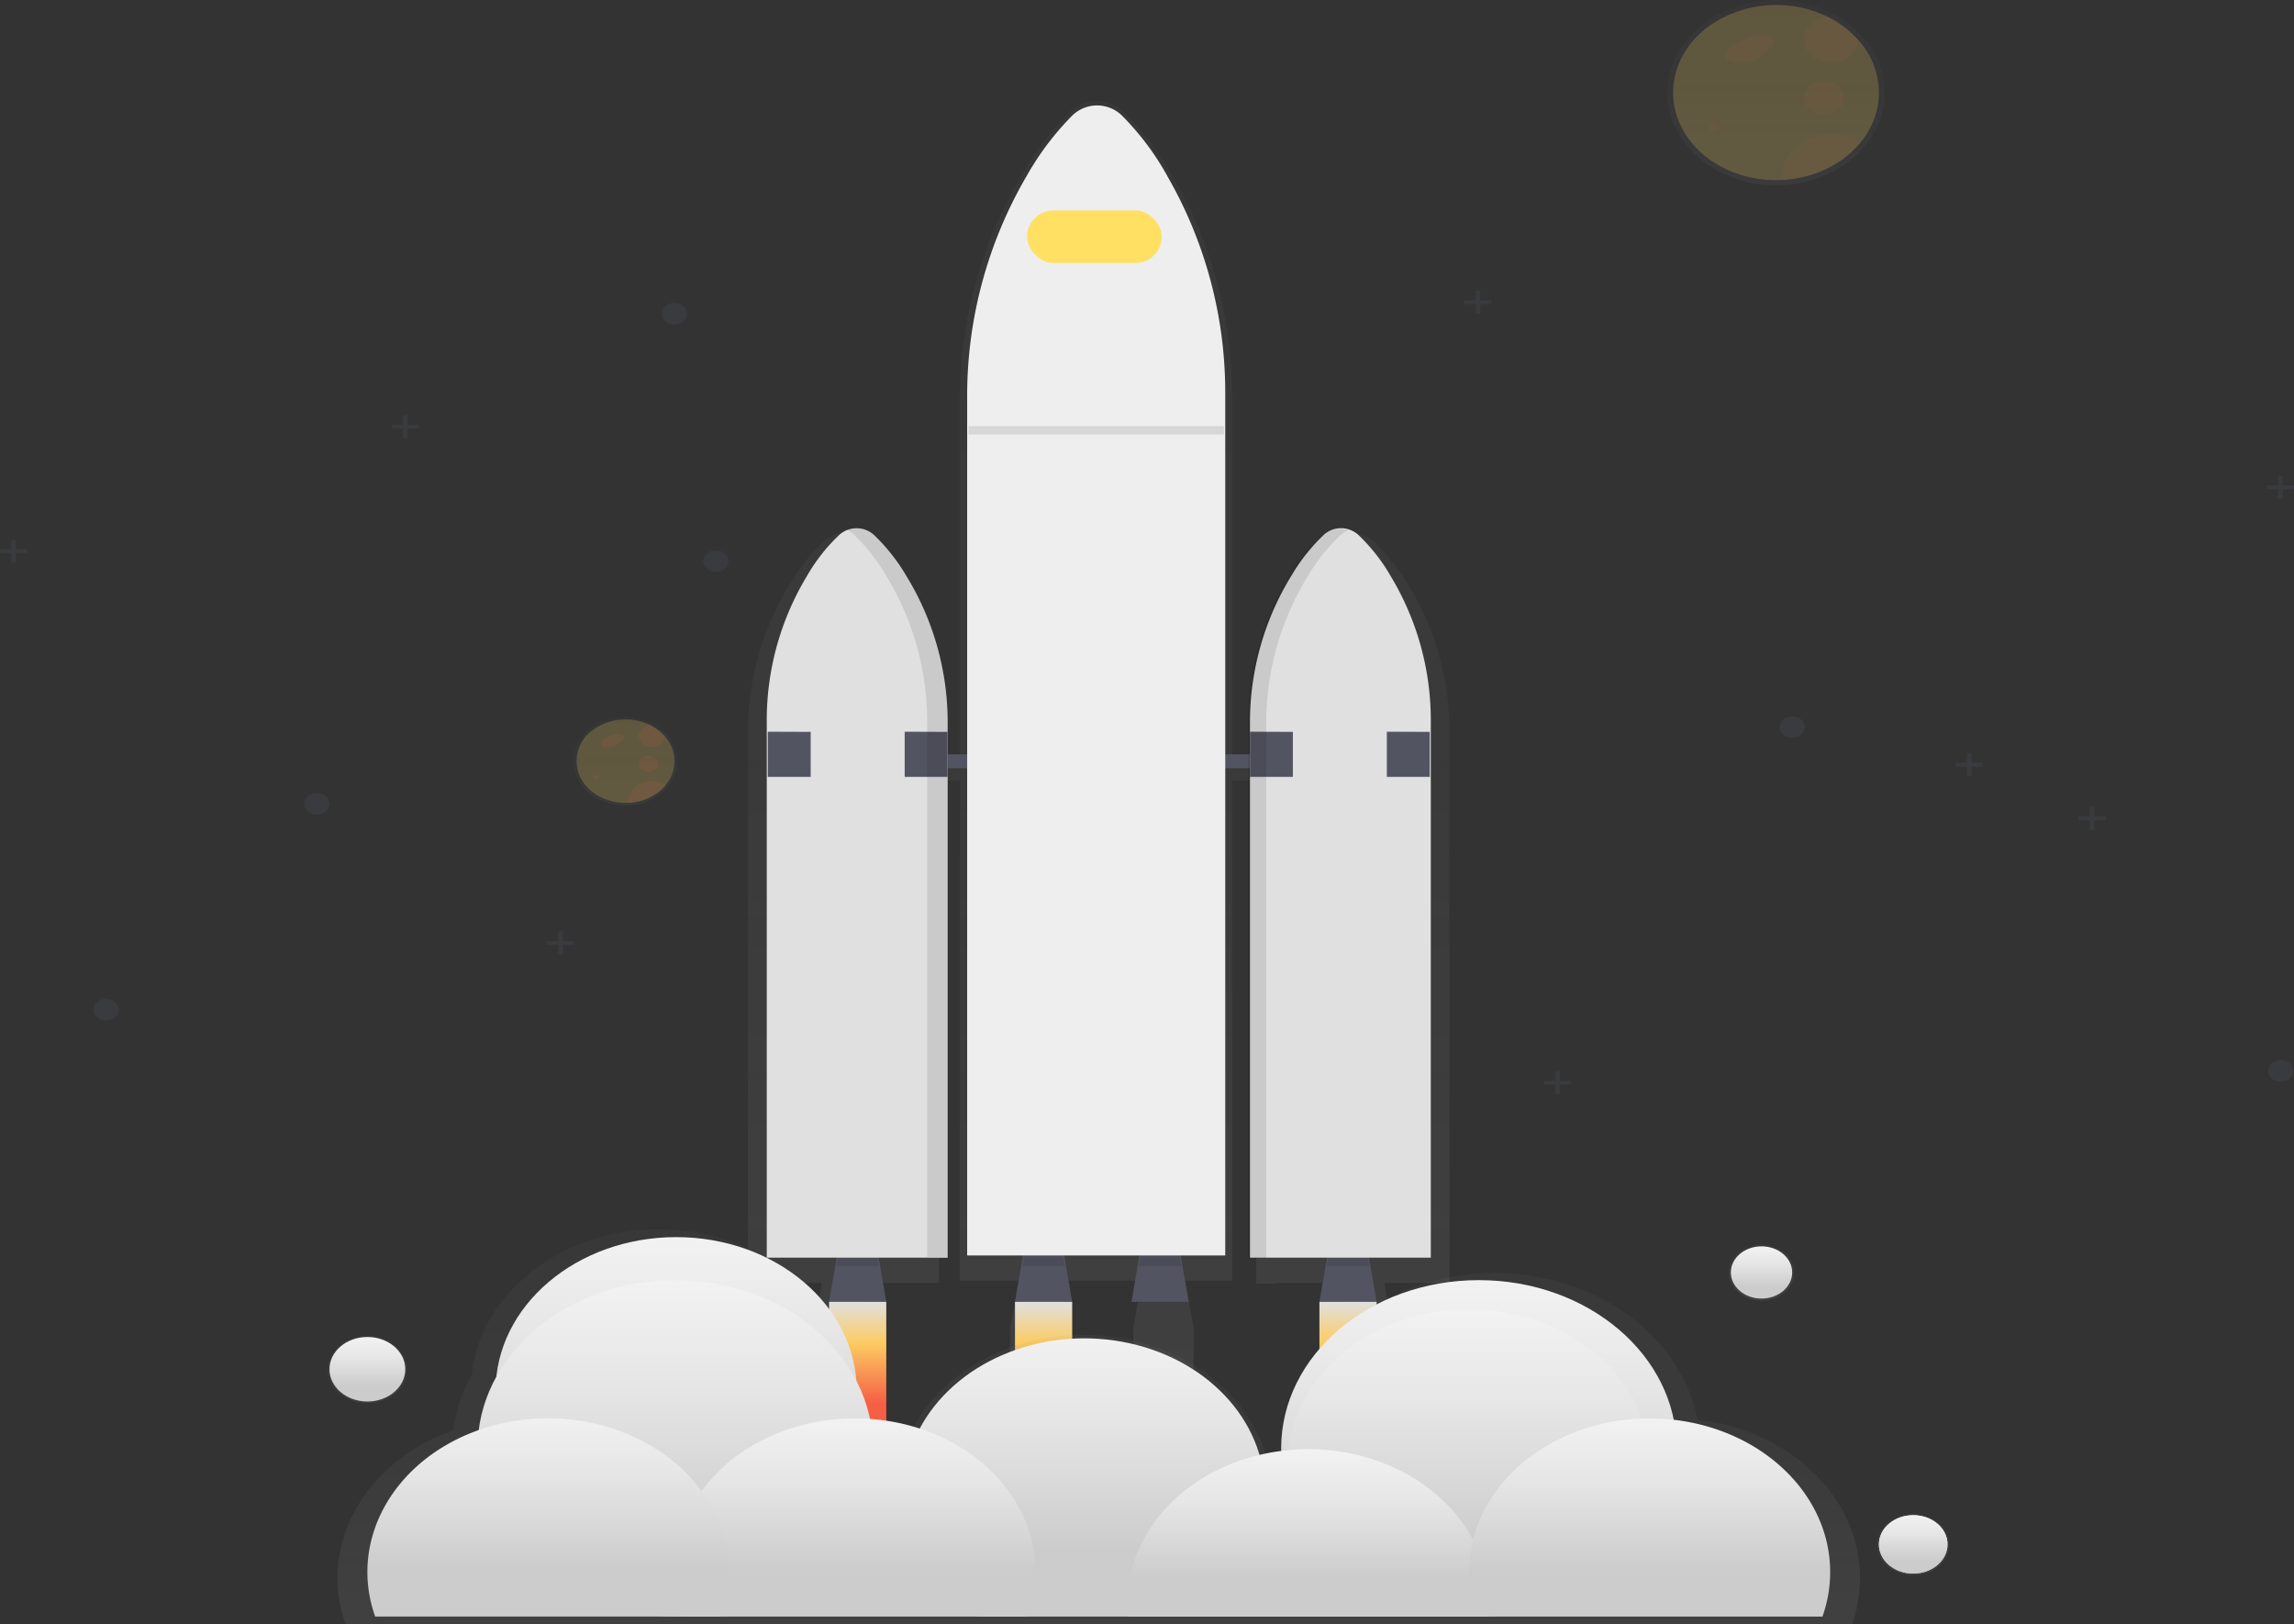 <svg xmlns="http://www.w3.org/2000/svg" xmlns:xlink="http://www.w3.org/1999/xlink" width="468.883" height="332.024" viewBox="0 0 468.883 332.024"><rect x="0" y="0" width="468.883" height="332.024" fill="#333333" stroke="none"/><defs><style>.a{opacity:0.7;}.b{fill:url(#a);}.c,.x{fill:#535461;}.d,.z{opacity:0.1;}.e{fill:#e0e0e0;}.f{fill:url(#b);}.g{fill:url(#c);}.h{fill:#eee;}.i,.v{fill:#ffe063;}.j{fill:url(#f);}.k{fill:url(#g);}.l{fill:url(#k);}.m{fill:url(#l);}.n{fill:url(#m);}.o{fill:url(#n);}.p{fill:url(#o);}.q{fill:url(#r);}.r{fill:url(#s);}.s{fill:url(#u);}.t{opacity:0.4;}.u{fill:url(#v);}.v{opacity:0.2;}.w,.z{fill:#f55f44;}.w{opacity:0.05;}.x{opacity:0.25;}.y{fill:url(#x);}</style><linearGradient id="a" x1="0.5" y1="1" x2="0.5" gradientUnits="objectBoundingBox"><stop offset="0" stop-color="gray" stop-opacity="0.251"/><stop offset="0.54" stop-color="gray" stop-opacity="0.122"/><stop offset="1" stop-color="gray" stop-opacity="0.102"/></linearGradient><linearGradient id="b" x1="0.5" x2="0.5" y2="1" gradientUnits="objectBoundingBox"><stop offset="0" stop-color="#e0e0e0"/><stop offset="0.31" stop-color="#fccc63"/><stop offset="0.77" stop-color="#f55f44"/></linearGradient><linearGradient id="c" x1="0.5" y1="0" x2="0.5" y2="1" xlink:href="#b"/><linearGradient id="f" x1="0.5" x2="0.5" y2="0" xlink:href="#a"/><linearGradient id="g" x1="0.5" x2="0.5" y2="1" gradientUnits="objectBoundingBox"><stop offset="0" stop-color="#f2f2f2"/><stop offset="0.31" stop-color="#e6e6e6"/><stop offset="0.77" stop-color="#ccc"/></linearGradient><linearGradient id="k" x1="0.5" y1="0.001" x2="0.5" y2="1" xlink:href="#g"/><linearGradient id="l" x1="0.5" y1="0" x2="0.5" y2="1" xlink:href="#g"/><linearGradient id="m" x1="0.5" y1="0" x2="0.5" y2="1" xlink:href="#g"/><linearGradient id="n" x1="0.5" y1="0" x2="0.5" y2="1" xlink:href="#g"/><linearGradient id="o" x1="0.5" y1="0" x2="0.5" y2="1" xlink:href="#g"/><linearGradient id="r" x1="0.5" x2="0.5" y2="0" xlink:href="#a"/><linearGradient id="s" x1="0.5" x2="0.5" y2="1" gradientUnits="objectBoundingBox"><stop offset="0" stop-color="#f2f2f2"/><stop offset="0.31" stop-color="#e0e0e0"/><stop offset="0.77" stop-color="#b3b3b3"/></linearGradient><linearGradient id="u" x1="0.5" y1="0" x2="0.5" y2="1" xlink:href="#g"/><linearGradient id="v" x1="0.5" y1="0.999" x2="0.5" y2="-0.001" xlink:href="#a"/><linearGradient id="x" x1="0.501" y1="1.001" x2="0.501" y2="0.001" xlink:href="#a"/></defs><g transform="translate(0 -0.05)"><g class="a" transform="translate(152.892 20.734)"><path class="b" d="M582.469,241.73a57.273,57.273,0,0,0-8.616-30.184,37.849,37.849,0,0,0-7.1-8.766,5.721,5.721,0,0,0-5.777-.97,5.382,5.382,0,0,0-2.027,1.113,39.708,39.708,0,0,0-6.918,8.443,57.583,57.583,0,0,0-9.057,31.012v6.494h-4.9v-75.46a89.152,89.152,0,0,0-12.31-45.276A57.228,57.228,0,0,0,515.677,115a7.84,7.84,0,0,0-10.521,0,59.094,59.094,0,0,0-9.872,12.647,89.461,89.461,0,0,0-12.923,46.47v74.757h-4.232v-6.8a57.584,57.584,0,0,0-9.057-31.012,39.92,39.92,0,0,0-6.918-8.443,5.727,5.727,0,0,0-5.879-.914l.177.082a5.317,5.317,0,0,0-1.652.983,38.933,38.933,0,0,0-7.1,8.766,57.272,57.272,0,0,0-8.616,30.184V354.532h15.1l-1.647,9.275v27.73h12.346v-27.73l-1.647-9.275h14.885V251.79h4.232V354.071h12.062l-1.733,9.732v27.735H505.04v-27.73l-1.733-9.732H519.56l-1.733,9.732v27.73h12.351v-27.73l-1.733-9.732h9.629V251.79h4.9v102.9h3.968v-.155h13.121l-1.647,9.275v27.73h12.351v-27.73l-1.647-9.275h13.354Z" transform="translate(-439.089 -112.969)"/></g><path class="c" d="M346.062,601.268H334.37l2.088-12.078h7.516Z" transform="translate(-164.911 -335.103)"/><g class="d" transform="translate(170.964 255.506)"><path d="M337.34,595.856h8.682l-.583-3.376h-7.516Z" transform="translate(-337.34 -592.48)"/></g><path class="c" d="M543.822,601.268H532.13l2.088-12.078h7.516Z" transform="translate(-262.446 -335.103)"/><g class="d" transform="translate(271.19 255.506)"><path d="M535.1,595.856h8.682l-.583-3.376h-7.516Z" transform="translate(-535.1 -592.48)"/></g><path class="c" d="M421.047,601.268h-11.7l2.088-12.078h7.521Z" transform="translate(-201.891 -335.103)"/><g class="d" transform="translate(208.964 255.506)"><path d="M412.32,595.856h8.687l-.583-3.376H412.9Z" transform="translate(-412.32 -592.48)"/></g><path class="c" d="M468.012,601.268H456.32l2.088-12.078h7.516Z" transform="translate(-225.056 -335.103)"/><g class="d" transform="translate(232.769 255.506)"><path d="M459.29,595.856h8.687l-.588-3.376h-7.516Z" transform="translate(-459.29 -592.48)"/></g><rect class="c" width="83.521" height="2.842" transform="translate(181.151 154.243)"/><path class="e" d="M663.626,316.723a5.283,5.283,0,0,0-6.979,0,38.519,38.519,0,0,0-6.548,8.219,57.259,57.259,0,0,0-8.57,30.184V464.517H678.49V354.673a56.955,56.955,0,0,0-8.164-29.412A37.346,37.346,0,0,0,663.626,316.723Z" transform="translate(-386.04 -207.382)"/><path class="e" d="M461.524,316.723a5.283,5.283,0,0,1,6.979,0,38.523,38.523,0,0,1,6.548,8.219,57.259,57.259,0,0,1,8.57,30.184V464.517H446.649V354.673a56.956,56.956,0,0,1,8.165-29.412A36.767,36.767,0,0,1,461.524,316.723Z" transform="translate(-289.926 -207.382)"/><path class="c" d="M309.65,346.93l8.768.034v9.2H309.65Z" transform="translate(-152.719 -197.305)"/><path class="c" d="M364.86,346.93l8.768.034v9.2H364.86Z" transform="translate(-179.948 -197.305)"/><path class="c" d="M504.11,346.93l8.773.034v9.2H504.11Z" transform="translate(-248.626 -197.305)"/><path class="c" d="M559.32,346.93l8.773.034v9.2H559.32Z" transform="translate(-275.856 -197.305)"/><g class="d" transform="translate(172.987 107.887)"><path d="M490.863,324.617a38.366,38.366,0,0,0-6.548-8.219,5.292,5.292,0,0,0-5.575-.893,5.006,5.006,0,0,1,1.409.893,38.523,38.523,0,0,1,6.548,8.219,57.259,57.259,0,0,1,8.57,30.184V464.183h4.176V354.814A57.262,57.262,0,0,0,490.863,324.617Z" transform="translate(-478.74 -315.085)"/></g><g class="d" transform="translate(255.057 108.182)"><path d="M653,325.309a38.368,38.368,0,0,1,6.548-8.219,5.031,5.031,0,0,1,1.617-.983,5.288,5.288,0,0,0-5.372.983,38.522,38.522,0,0,0-6.548,8.219,57.258,57.258,0,0,0-8.57,30.184V464.875h3.76V355.51a57.256,57.256,0,0,1,8.565-30.2Z" transform="translate(-640.679 -315.771)"/></g><rect class="f" width="11.692" height="27.002" transform="translate(169.459 266.165)"/><rect class="g" width="11.692" height="27.002" transform="translate(207.459 266.165)"/><rect class="g" width="11.692" height="27.002" transform="translate(231.264 266.165)"/><rect class="g" width="11.692" height="27.002" transform="translate(269.684 266.165)"/><path class="h" d="M559.008,116.959a7.272,7.272,0,0,0-9.959,0,57.86,57.86,0,0,0-9.345,12.319,89.088,89.088,0,0,0-12.234,45.254V350.07h52.753V173.825a88.532,88.532,0,0,0-11.656-44.073A55.433,55.433,0,0,0,559.008,116.959Z" transform="translate(-329.787 -93.382)"/><rect class="i" width="27.524" height="10.733" rx="5.366" transform="translate(209.932 43.075)"/><g class="a" transform="translate(68.973 251.342)"><path class="j" d="M551.483,686.649h0c-3.59-18.416-23.213-31.391-45.074-29.8s-38.617,17.2-38.487,35.871v.526h0a44.776,44.776,0,0,0-4.612.841c-3.979-13.483-17.541-23.351-33.813-24.6s-31.7,6.383-38.457,19.038a43.7,43.7,0,0,0-10.6-2.061h0a31.719,31.719,0,0,0-2.894-8.128c-1.307-17.021-17.779-30.325-37.825-30.551s-36.926,12.7-38.762,29.688a31.593,31.593,0,0,0-3.76,11.371h0c-18.224,6.451-27.748,23.594-22.041,39.67H583.077a28.6,28.6,0,0,0-4.458-27.124C572.542,693.33,562.626,687.946,551.483,686.649Z" transform="translate(-273.505 -647.773)"/></g><ellipse class="k" cx="36.91" cy="31.404" rx="36.91" ry="31.404" transform="translate(101.3 252.936)"/><ellipse class="k" cx="40.417" cy="34.388" rx="40.417" ry="34.388" transform="translate(97.61 261.728)"/><ellipse class="k" cx="40.417" cy="34.388" rx="40.417" ry="34.388" transform="translate(261.864 261.728)"/><ellipse class="k" cx="36.91" cy="31.404" rx="36.91" ry="31.404" transform="translate(263.339 267.696)"/><path class="l" d="M575.673,730.894c.012,10.075-5.667,19.54-15.265,25.441h-43.3c-14.142-8.7-19.2-24.629-12.124-38.2s24.349-21.077,41.419-18,29.273,15.909,29.261,30.755Z" transform="translate(-317.133 -425.826)"/><path class="m" d="M483.218,768.814a26.977,26.977,0,0,1-1.581,9.107H410.973V777.9c-3.368-9.482-1.281-19.76,5.631-27.731s17.839-12.7,29.481-12.759h.228q1.551,0,3.076.108a42,42,0,0,1,10.182,1.979C473.821,744.168,483.22,755.821,483.218,768.814Z" transform="translate(-271.552 -447.417)"/><path class="n" d="M666.026,783.4a26.327,26.327,0,0,1-.147,2.79.067.067,0,0,1,0,.039H592.352a26.122,26.122,0,0,1-.152-2.824c-.013-15.531,13.331-28.733,31.381-31.046A43.819,43.819,0,0,1,629.1,752c.943,0,1.88.03,2.808.086,13.476.877,25.313,7.945,30.864,18.43.152.284.3.573.436.862A27.266,27.266,0,0,1,666.026,783.4Z" transform="translate(-361.712 -455.715)"/><path class="o" d="M803.7,768.82a26.977,26.977,0,0,1-1.581,9.107H731.467a27.077,27.077,0,0,1-.948-14.894c.061-.272.122-.548.193-.815,3.665-14.468,18.7-24.8,36.094-24.8,1.161,0,2.3.043,3.431.138.507.034,1.014.086,1.52.142C790.052,739.818,803.695,753.111,803.7,768.82Z" transform="translate(-429.621 -447.422)"/><path class="p" d="M357.824,777.9c.122-.328.228-.655.335-.987,3.42-10.884-.269-22.492-9.669-30.427s-23.073-10.981-35.837-7.985a39.545,39.545,0,0,0-4.313,1.268c-17.511,6.2-26.662,22.671-21.174,38.118h70.658Z" transform="translate(-210.487 -447.396)"/><g class="a" transform="translate(353.276 254.398)"><ellipse class="b" cx="6.771" cy="5.761" rx="6.771" ry="5.761"/></g><ellipse class="k" cx="6.274" cy="5.338" rx="6.274" ry="5.338" transform="translate(353.773 254.82)"/><g class="a" transform="translate(383.669 309.462)"><ellipse class="q" cx="7.384" cy="6.283" rx="7.384" ry="6.283"/></g><ellipse class="r" cx="7.014" cy="5.968" rx="7.014" ry="5.968" transform="translate(384.039 309.777)"/><g class="a" transform="translate(66.979 273.039)"><ellipse class="b" cx="8.114" cy="6.904" rx="8.114" ry="6.904"/></g><ellipse class="s" cx="7.749" cy="6.593" rx="7.749" ry="6.593" transform="translate(67.344 273.349)"/><g class="t" transform="translate(340.791 0.05)"><path class="u" d="M849.824,72.511h0a21.731,21.731,0,0,0-6.629-4.993h0a25.434,25.434,0,0,0-25.406,1.918c-7.156,5.113-9.8,13.485-6.609,20.96s11.521,12.459,20.865,12.481c.471,0,.943,0,1.409-.039,8.174-.439,15.4-4.662,18.822-10.994a16.639,16.639,0,0,0-2.462-19.311Z" transform="translate(-809.845 -65)"/></g><path class="v" d="M854.246,85.265c0,9.447-8.627,17.267-19.706,17.865-.439.026-.885.039-1.331.039-8.841,0-16.736-4.712-19.758-11.781S812.924,76.4,819.7,71.559a24.038,24.038,0,0,1,24.034-1.8h0A20.539,20.539,0,0,1,850,74.485h0A16.149,16.149,0,0,1,854.246,85.265Z" transform="translate(-470.207 -66.298)"/><path class="w" d="M838.437,82.343a24.525,24.525,0,0,0-3.137,1.406,4.777,4.777,0,0,0-1.678,1.294,1.475,1.475,0,0,0-.041,1.824,3.348,3.348,0,0,0,2.367.729,4.981,4.981,0,0,0,4.3-1.207l1.809-1.4c.628-.483,1.318-1.151,1.044-1.833a1.848,1.848,0,0,0-1.52-.862,7.34,7.34,0,0,0-4.526.677" transform="translate(-480.615 -74.729)"/><ellipse class="w" cx="1.105" cy="0.94" rx="1.105" ry="0.94" transform="translate(349.161 25.094)"/><ellipse class="w" cx="4.059" cy="3.454" rx="4.059" ry="3.454" transform="translate(368.724 16.612)"/><path class="w" d="M876.029,77.6h0c-.045,2.513-2.4,4.554-5.35,4.639s-5.463-1.815-5.709-4.319,1.862-4.732,4.79-5.063h0a20.519,20.519,0,0,1,6.269,4.743Z" transform="translate(-496.232 -69.421)"/><path class="w" d="M872.128,130.577a22.067,22.067,0,0,1-15.868,7.555,7.31,7.31,0,0,1-.041-.746,8.452,8.452,0,0,1,5.489-7.574,11.443,11.443,0,0,1,10.419.765Z" transform="translate(-491.926 -101.3)"/><ellipse class="x" cx="2.585" cy="2.199" rx="2.585" ry="2.199" transform="translate(363.737 146.473)"/><ellipse class="x" cx="2.585" cy="2.199" rx="2.585" ry="2.199" transform="translate(19.111 204.253)"/><ellipse class="x" cx="2.585" cy="2.199" rx="2.585" ry="2.199" transform="translate(463.577 216.758)"/><ellipse class="x" cx="2.585" cy="2.199" rx="2.585" ry="2.199" transform="translate(143.744 112.554)"/><ellipse class="x" cx="2.585" cy="2.199" rx="2.585" ry="2.199" transform="translate(135.255 61.992)"/><ellipse class="x" cx="2.585" cy="2.199" rx="2.585" ry="2.199" transform="translate(62.169 162.173)"/><path class="x" d="M843.789,384.543h-2.3V382.59h-.938v1.953h-2.3v.8h2.3V387.3h.938v-1.953h2.3Z" transform="translate(-413.423 -217.589)"/><path class="x" d="M919.789,227.543h-2.3V225.59h-.938v1.953h-2.3v.8h2.3V230.3h.938v-1.953h2.3Z" transform="translate(-450.906 -128.287)"/><path class="x" d="M596.159,139.828h-2.3V137.87h-.938v1.958h-2.3v.8h2.3v1.958h.938v-1.958h2.3Z" transform="translate(-291.293 -78.392)"/><path class="x" d="M794.264,359.053h-2.3V357.1h-.938v1.953h-2.3v.8h2.3v1.953h.938v-1.953h2.3Z" transform="translate(-389 -203.09)"/><path class="x" d="M628.2,509.813h-2.3V507.86h-.938v1.953h-2.3v.8h2.3v1.953h.938v-1.953h2.3Z" transform="translate(-307.1 -288.842)"/><path class="x" d="M163.539,198.823h-2.3V196.87H160.3v1.953H158v.8h2.3v1.958h.938v-1.958h2.3Z" transform="translate(-77.925 -111.951)"/><path class="x" d="M5.539,257.823h-2.3V255.87H2.3v1.953H0v.8H2.3v1.958h.938v-1.958h2.3Z" transform="translate(0 -145.51)"/><path class="x" d="M226.174,443.538h-2.3V441.58h-.938v1.958h-2.3v.8h2.3v1.958h.938v-1.958h2.3Z" transform="translate(-108.819 -251.142)"/><ellipse class="k" cx="7.014" cy="5.968" rx="7.014" ry="5.968" transform="translate(384.039 309.777)"/><g class="t" transform="translate(117.216 146.619)"><path class="y" d="M387.789,408.515h0a10.346,10.346,0,0,0-3.157-2.38h0a12.116,12.116,0,0,0-12.138.878c-3.425,2.438-4.687,6.441-3.156,10.011s5.527,5.94,9.992,5.928H380a10.731,10.731,0,0,0,8.958-5.238,7.927,7.927,0,0,0-1.169-9.195Z" transform="translate(-368.695 -404.91)"/></g><path class="v" d="M389.948,414.6c0,4.5-4.109,8.223-9.386,8.508h-.634c-4.21,0-7.968-2.246-9.406-5.612a7.742,7.742,0,0,1,2.974-9.442,11.449,11.449,0,0,1,11.444-.857h0a9.807,9.807,0,0,1,2.985,2.247h0a7.688,7.688,0,0,1,2.022,5.157Z" transform="translate(-252.083 -258.945)"/><path class="z" d="M382.4,413.2a11.708,11.708,0,0,0-1.52.668,2.284,2.284,0,0,0-.8.608.7.7,0,0,0,0,.862,1.589,1.589,0,0,0,1.125.345,2.372,2.372,0,0,0,2.027-.573l.862-.664c.3-.233.628-.548.507-.862a.917.917,0,0,0-.73-.431,3.5,3.5,0,0,0-2.154.323" transform="translate(-257.02 -262.954)"/><ellipse class="z" cx="0.527" cy="0.448" rx="0.527" ry="0.448" transform="translate(121.252 158.572)"/><ellipse class="z" cx="1.936" cy="1.647" rx="1.936" ry="1.647" transform="translate(130.567 154.532)"/><path class="z" d="M400.321,411.031h0a2.452,2.452,0,0,1-2.54,2.212,2.522,2.522,0,0,1-2.721-2.051,2.36,2.36,0,0,1,2.276-2.412h0a9.8,9.8,0,0,1,2.985,2.251Z" transform="translate(-264.478 -260.492)"/><path class="z" d="M398.486,436.191a10.507,10.507,0,0,1-7.556,3.6v-.358a4.025,4.025,0,0,1,2.62-3.625,5.449,5.449,0,0,1,4.982.382Z" transform="translate(-262.446 -275.622)"/><g class="d" transform="translate(197.952 87.152)"><rect width="52.201" height="1.725"/></g></g></svg>